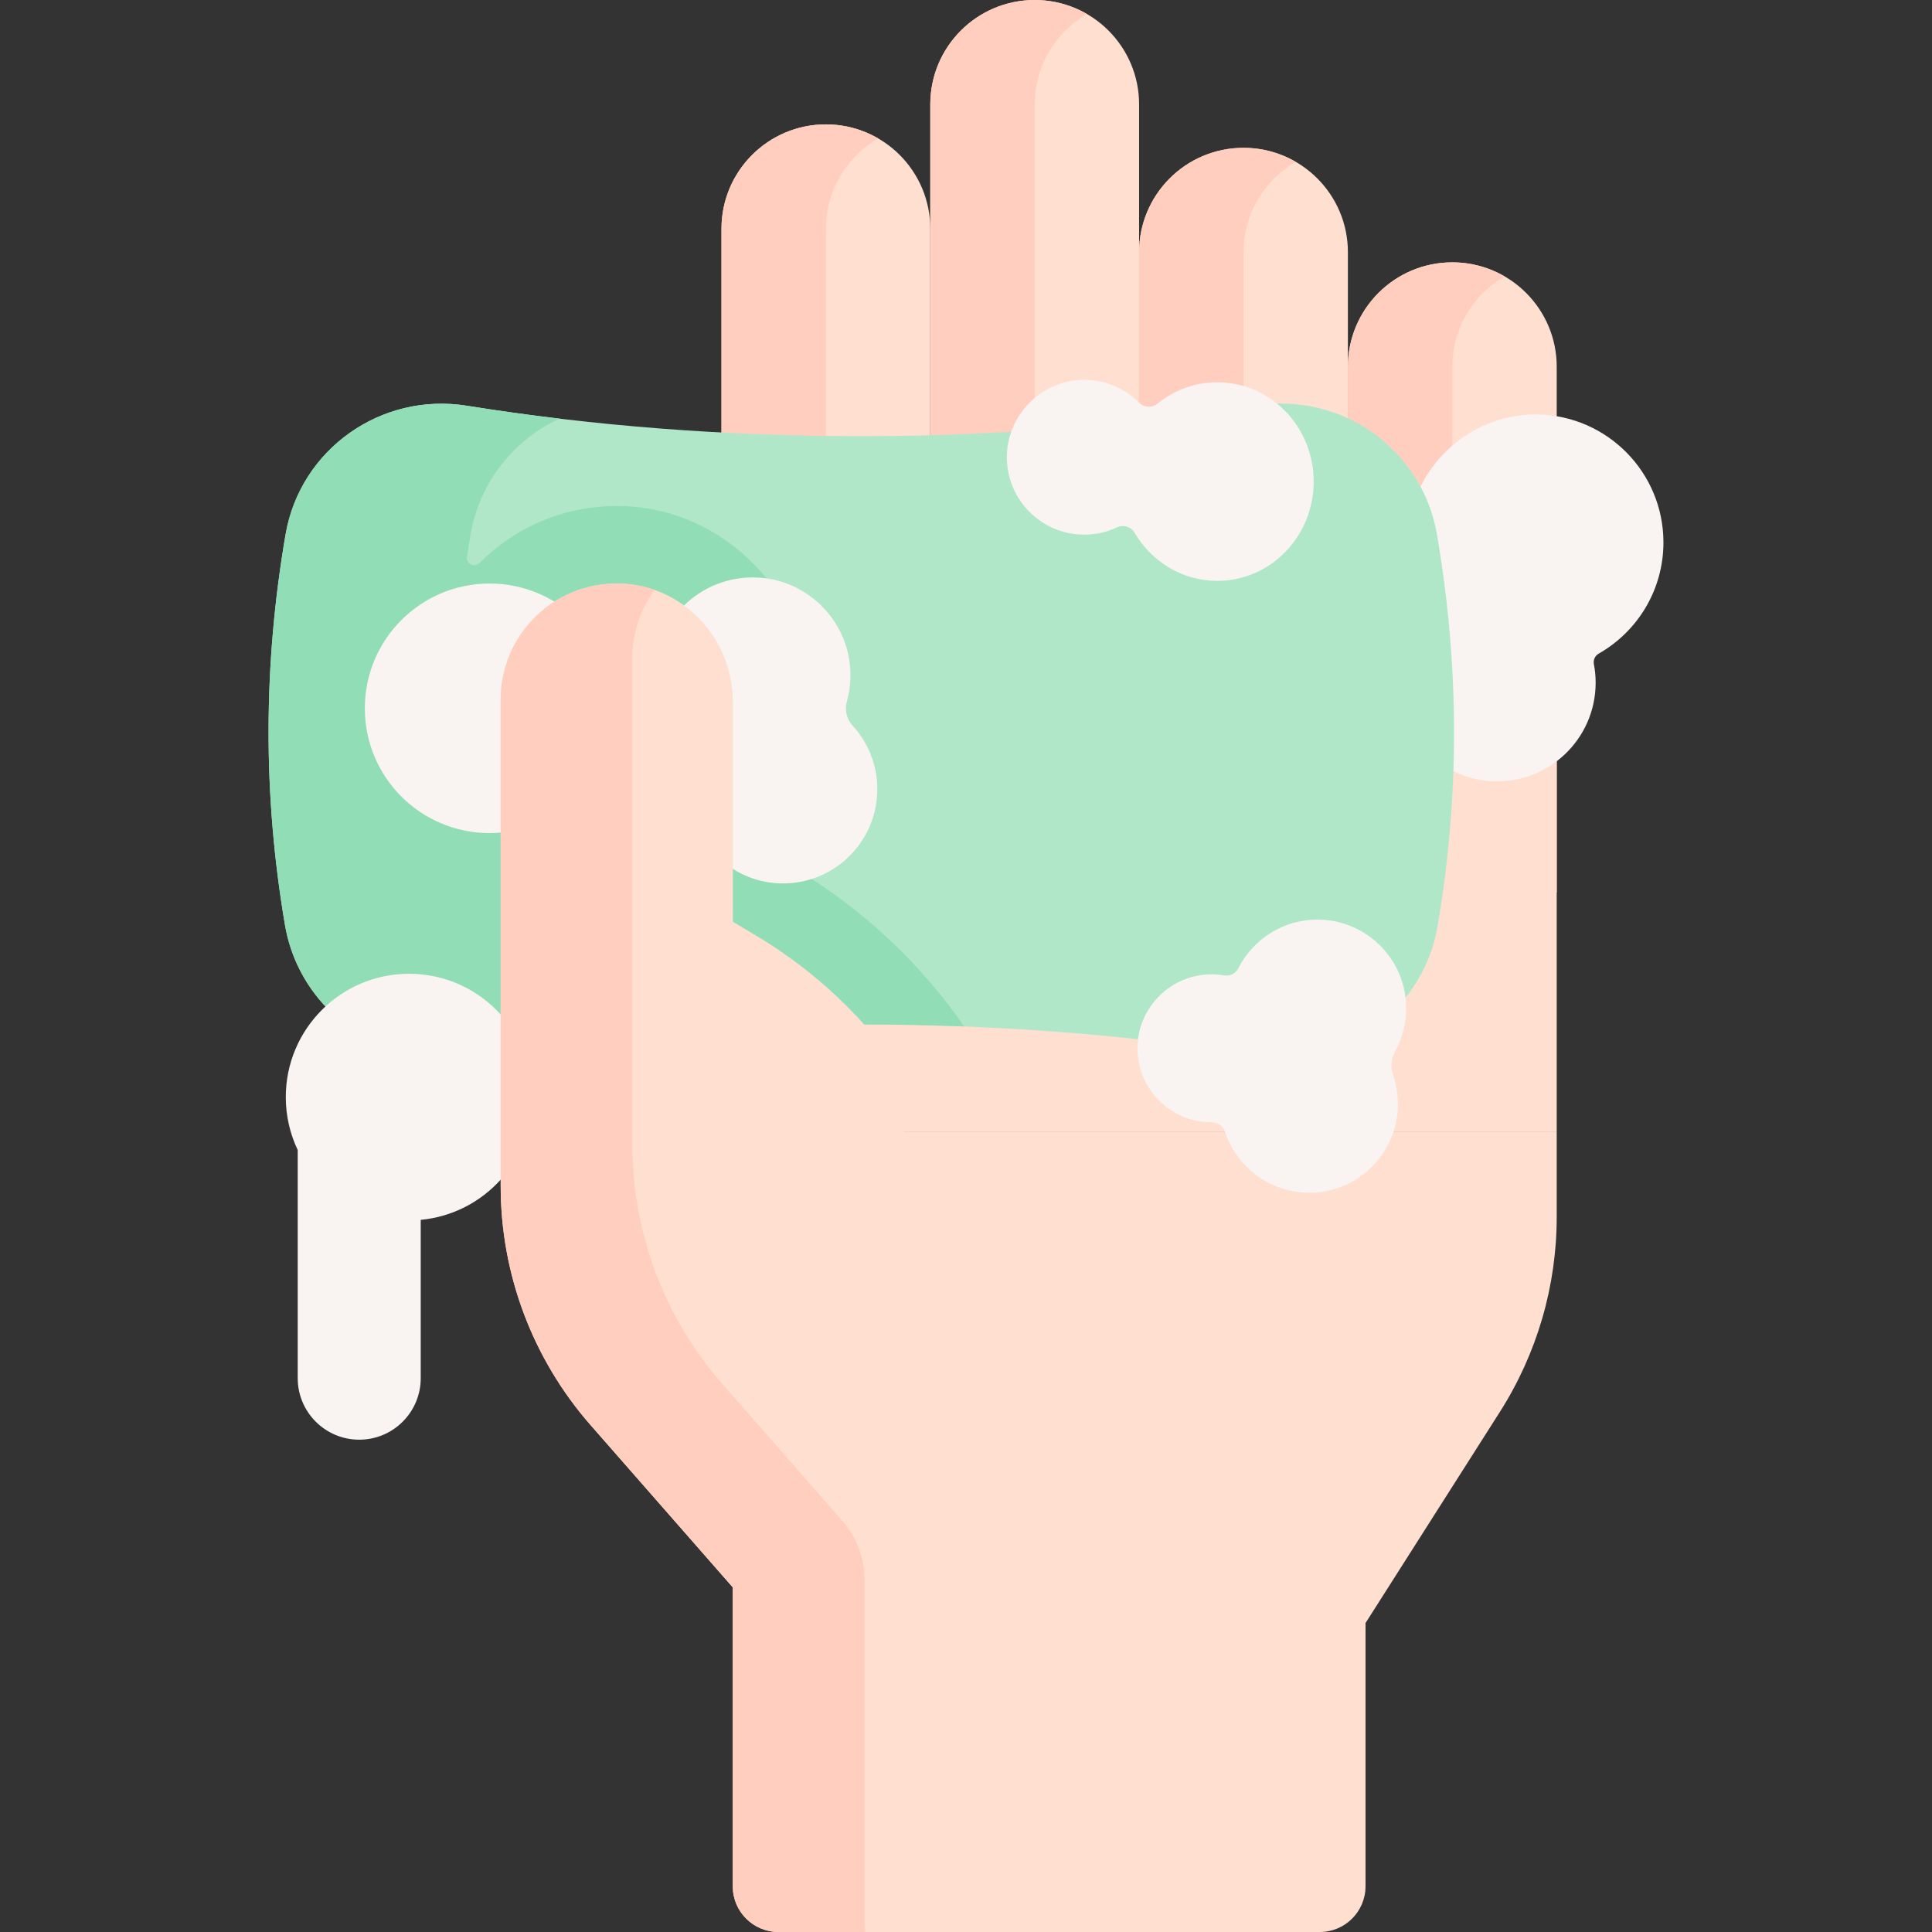 <svg id="Capa_1" enable-background="new 0 0 498.594 498.594" height="512" viewBox="0 0 498.594 498.594" width="512" xmlns="http://www.w3.org/2000/svg"><rect x="0" y="0" width="498.594" height="498.594" fill="#333333" stroke="none"/><g><g fill="#ffdfcf"><path d="m240.081 59.044c0-14.881-12.063-26.944-26.944-26.944-14.881 0-26.944 12.063-26.944 26.944v135.685h53.887v-135.685z"/><path d="m293.969 26.944c0-14.881-12.063-26.944-26.944-26.944-14.881 0-26.944 12.063-26.944 26.944v135.685h53.887v-135.685z"/><path d="m347.856 65.095c0-14.881-12.063-26.944-26.944-26.944-14.881 0-26.944 12.063-26.944 26.944v135.685h53.887v-135.685z"/><path d="m401.744 94.648c0-14.881-12.063-26.944-26.944-26.944-14.881 0-26.944 12.063-26.944 26.944v135.685h53.887v-135.685z"/></g><path d="m226.618 35.71c-3.964-2.294-8.571-3.609-13.48-3.609-14.881 0-26.944 12.063-26.944 26.944v135.685h26.944v-135.686c0-9.971 5.429-18.675 13.48-23.334z" fill="#ffcebf"/><path d="m280.509 3.611c-3.964-2.294-8.575-3.611-13.484-3.611-14.881 0-26.944 12.063-26.944 26.944v135.685h26.944v-135.685c0-9.971 5.432-18.673 13.484-23.333z" fill="#ffcebf"/><path d="m334.396 41.763c-3.964-2.294-8.575-3.612-13.484-3.612-14.881 0-26.944 12.063-26.944 26.944v135.685h26.944v-135.685c.001-9.971 5.433-18.673 13.484-23.332z" fill="#ffcebf"/><path d="m388.282 71.314c-3.964-2.294-8.573-3.61-13.482-3.61-14.881 0-26.944 12.063-26.944 26.944v135.685h26.944v-135.685c0-9.972 5.431-18.674 13.482-23.334z" fill="#ffcebf"/><path d="m194.23 248.423v43.571h207.514v-96.57h-207.06z" fill="#ffdfcf"/><path d="m429.285 139.982c0-18.071-14.517-32.751-32.524-33.016-18.202-.267-33.42 14.638-33.514 32.842-.035 6.7 1.934 12.934 5.33 18.153-5.167 5.033-8.207 12.238-7.629 20.144.918 12.558 11.18 22.706 23.747 23.493 14.802.927 27.096-10.803 27.096-25.405 0-1.639-.157-3.241-.455-4.793-.206-1.075.283-2.165 1.234-2.707 9.981-5.679 16.715-16.406 16.715-28.711z" fill="#f9f3f1"/><g><g id="XMLID_384_"><g><path d="m370.834 137.904c5.84 34 5.88 67.74.14 101.22-1.2 6.97-4.12 13.19-8.25 18.34l-19.65 12.85-49.37-2.12c-23.2-2.52-46.94-3.79-70.7-3.81l-114.09 5.93-24.92-10.57c-5.3-5.66-9.06-12.86-10.45-21.03-5.71-33.5-5.63-67.1.15-100.78 3.78-22.02 24.69-36.76 46.75-33.23 65.53 10.5 137.69 10.49 203.65-.04 22.06-3.53 42.96 11.23 46.74 33.24z" fill="#b0e7c9"/></g></g></g><path d="m248.837 264.905c-10.49-15.175-24.14-28.341-39.703-38.299v-45.467c0-27.375-21.994-50.05-49.028-50.546-.311-.006-.623-.009-.933-.009-13.334 0-25.877 5.191-35.345 14.642-.015.015-.03.03-.046.046-1.312 1.318-3.546.229-3.267-1.609.29-1.909.598-3.818.926-5.728 2.339-13.624 11.247-24.45 22.916-29.897-8.049-.959-16.035-2.07-23.914-3.333-22.06-3.53-42.97 11.21-46.75 33.23-5.78 33.68-5.86 67.28-.15 100.78 1.39 8.17 5.15 15.37 10.45 21.03l24.92 10.57 42.536-2.211 71.554-3.719c8.623.007 17.242.184 25.834.52z" fill="#91deb6"/><g><g fill="#f9f3f1"><circle cx="126.357" cy="182.795" r="32.205"/><path d="m129.214 261.816c-5.825-6.455-14.254-10.514-23.634-10.514-17.577 0-31.826 14.249-31.826 31.826 0 4.892 1.107 9.525 3.079 13.666v58.874c0 8.767 7.107 15.873 15.873 15.873 8.767 0 15.873-7.107 15.873-15.873v-40.86c8.168-.764 15.437-4.617 20.634-10.375l11.706-3.816v-25.194z"/><path d="m218.55 181.038c.887-3.178 1.169-6.609.702-10.164-1.499-11.412-10.797-20.484-22.242-21.707-15.188-1.623-28.025 10.238-28.025 25.096 0 8.424 4.13 15.88 10.472 20.466-1.41 3.566-2.011 7.54-1.546 11.704 1.303 11.648 10.997 20.822 22.697 21.512 14.103.831 25.8-10.36 25.8-24.282 0-6.344-2.431-12.117-6.41-16.446-1.524-1.66-2.054-4.009-1.448-6.179z"/></g><path d="m232.984 277.134c-9.71-14.32-22.5-26.48-37.6-35.52l-6.25-3.75v-56.725c0-16.426-12.972-30.248-29.395-30.55-8.504-.156-16.202 3.222-21.755 8.765-5.42 5.43-8.77 12.91-8.77 21.19v57.32 68.23c0 22.7 8.25 44.62 23.21 61.69l36.68 41.86v77.147c0 6.518 5.284 11.802 11.803 11.802h139.695c6.518 0 11.803-5.284 11.803-11.802v-67.927l34.72-54.57c9.55-15.02 14.62-32.44 14.62-50.23v-22.071h-168.515z" fill="#ffdfcf"/><path d="m223.061 496.125v-88.595c0-5.513-2.003-10.838-5.636-14.984l-31.044-35.428c-14.96-17.07-23.21-38.99-23.21-61.69v-68.23-57.32c0-6.598 2.142-12.688 5.748-17.637-2.878-1.013-5.967-1.592-9.181-1.651-8.504-.156-16.202 3.222-21.755 8.765-5.42 5.43-8.77 12.91-8.77 21.19v57.32 68.23c0 22.7 8.25 44.62 23.21 61.69l36.68 41.86v77.147c0 6.518 5.284 11.802 11.802 11.802h22.418c-.168-.797-.262-1.621-.262-2.469z" fill="#ffcebf"/><path d="m362.769 257.785c-1.107-10.738-9.831-19.364-20.58-20.358-9.827-.909-18.522 4.401-22.603 12.446-.698 1.377-2.224 2.103-3.745 1.843-1.886-.322-3.867-.367-5.904-.079-8.634 1.222-15.472 8.349-16.299 17.029-1.086 11.389 7.842 20.972 19.007 20.972h.029c1.557-.003 2.969.925 3.453 2.405 3.235 9.895 13.031 16.822 24.249 15.636 10.676-1.129 19.252-9.804 20.282-20.49.333-3.455-.106-6.77-1.163-9.796-.726-2.08-.414-4.348.638-6.283 2.116-3.897 3.136-8.476 2.636-13.325z" fill="#f9f3f1"/><path d="m314.14 98.649c-5.849 0-11.223 2.081-15.471 5.559-1.401 1.147-3.402 1.01-4.677-.276-3.631-3.664-8.667-5.932-14.238-5.914-10.474.034-19.324 8.422-19.883 18.881-.616 11.532 8.552 21.075 19.949 21.075 3.01 0 5.861-.671 8.418-1.866 1.682-.786 3.648-.194 4.588 1.407 4.359 7.425 12.273 12.39 21.314 12.39 13.747 0 24.89-11.474 24.89-25.628s-11.143-25.628-24.89-25.628z" fill="#f9f3f1"/></g></g></svg>